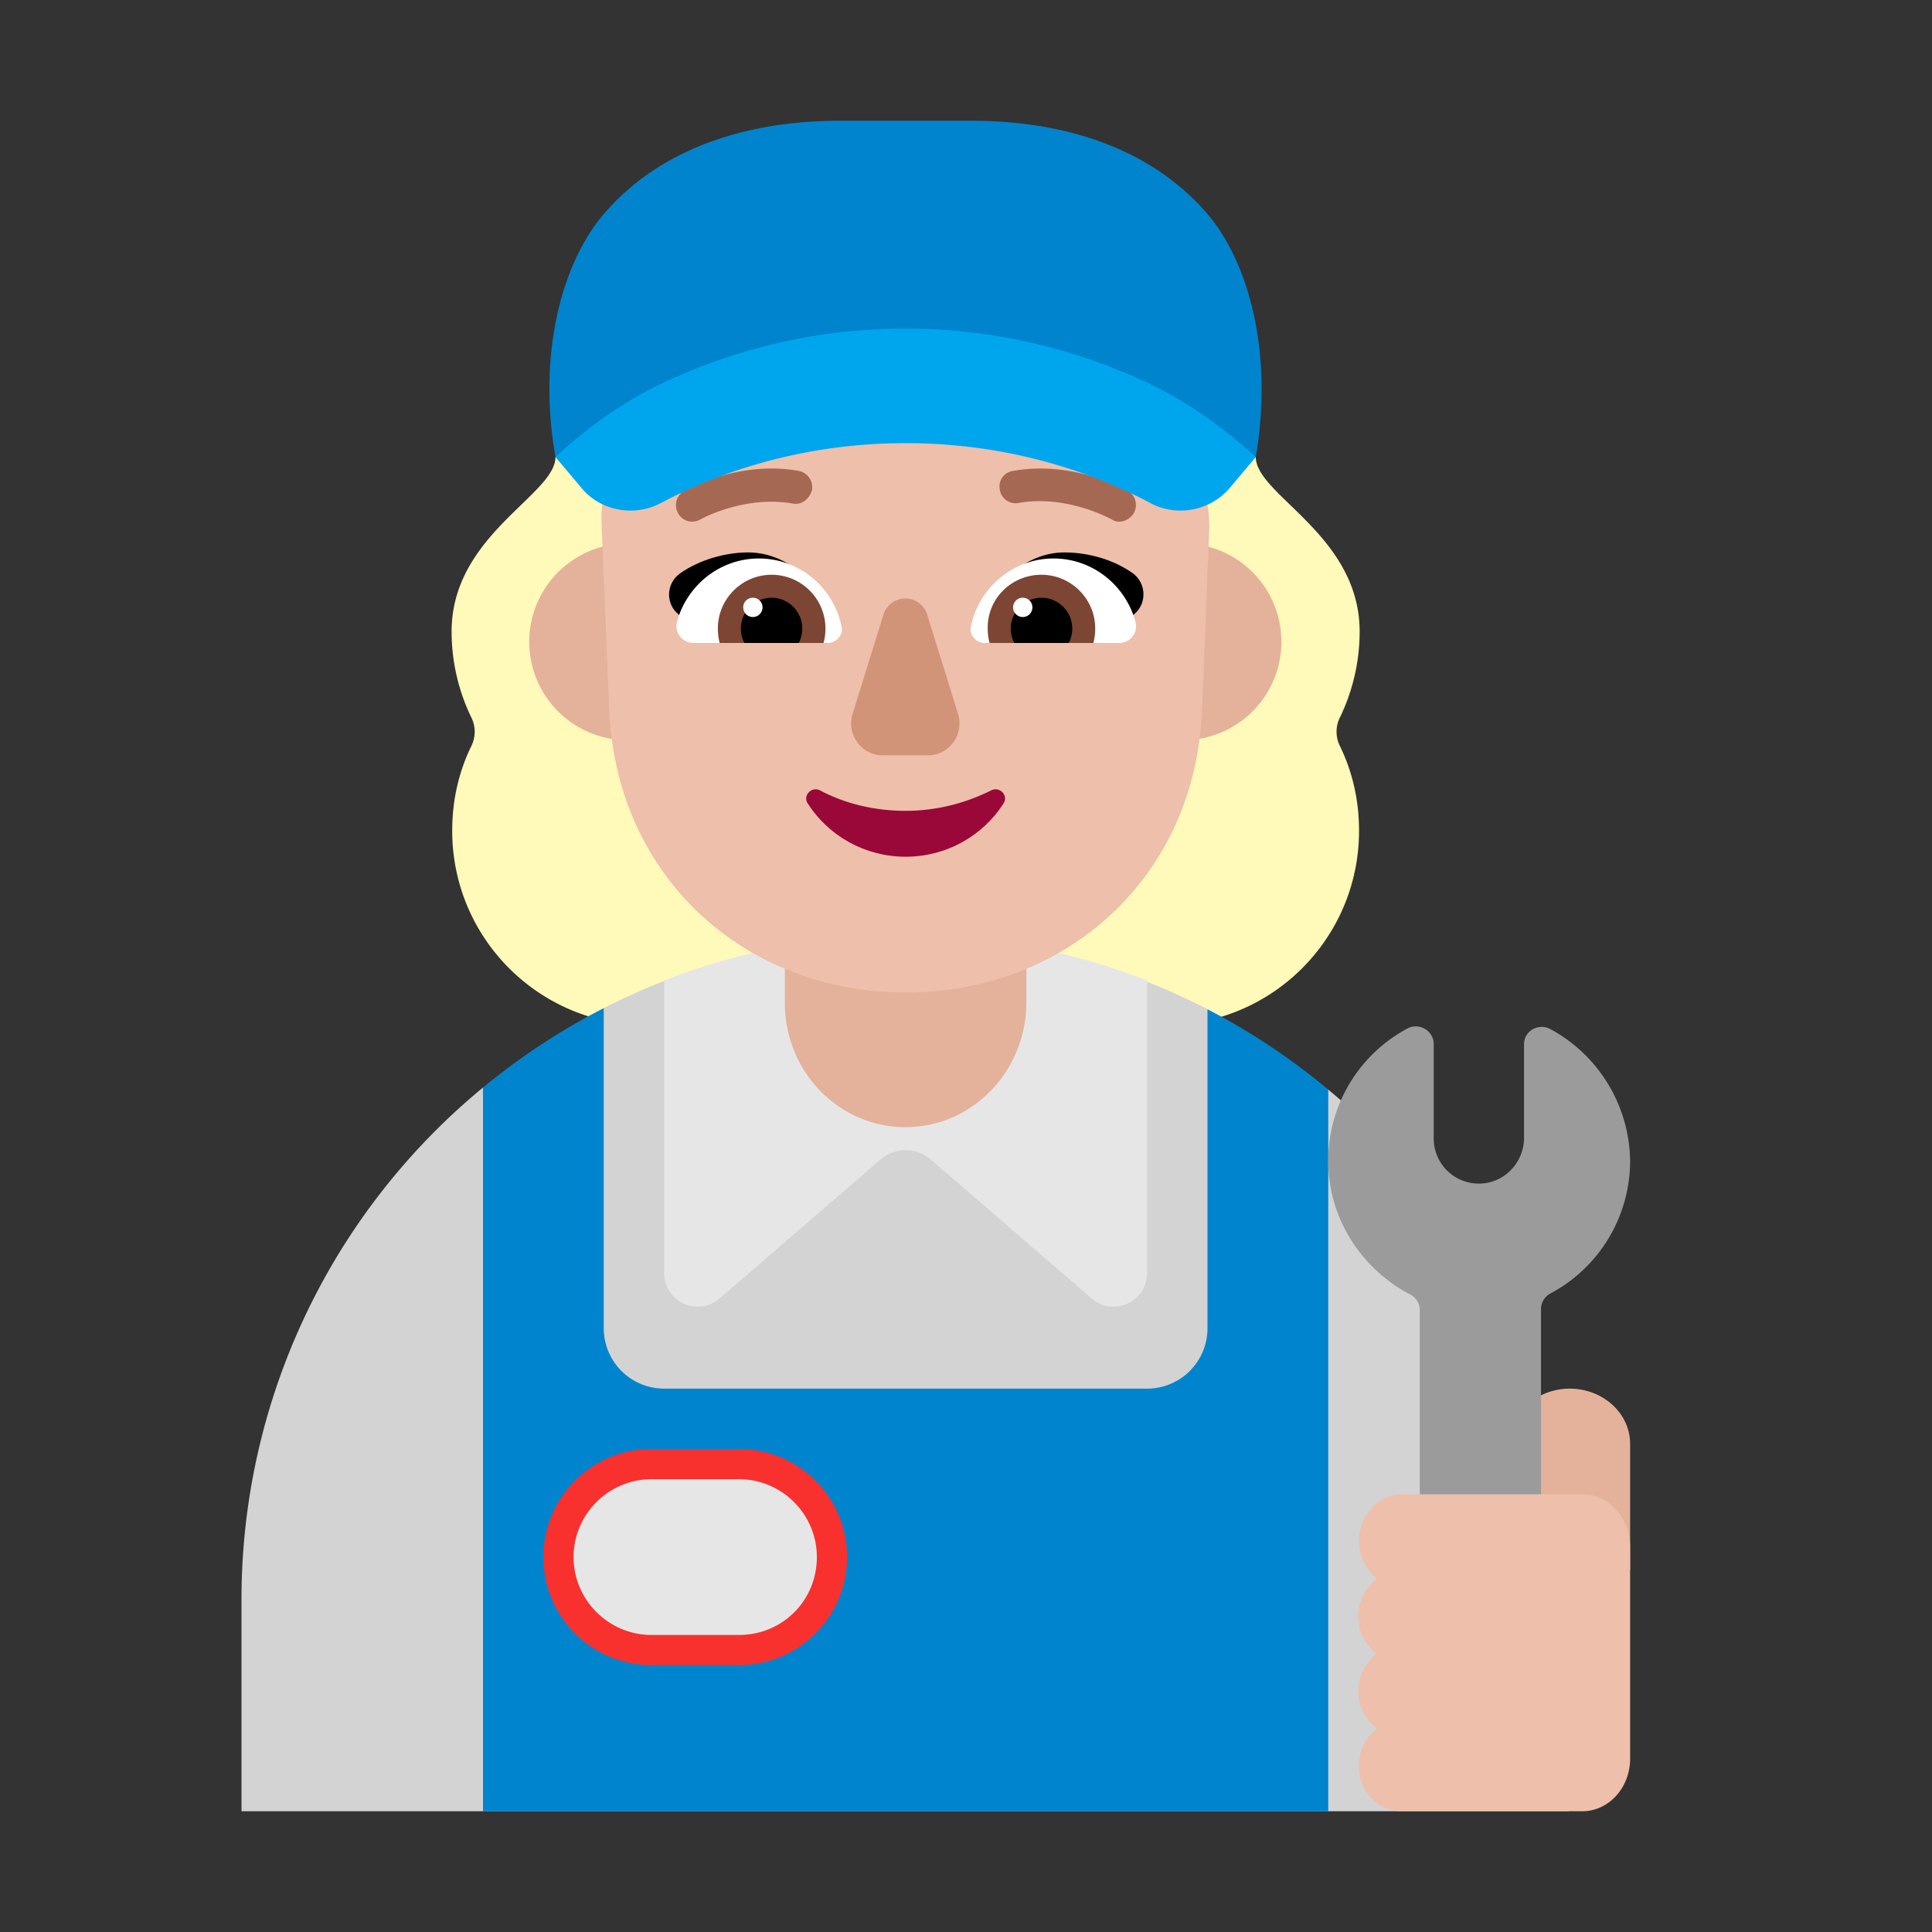 <svg xmlns="http://www.w3.org/2000/svg" width="1em" height="1em" viewBox="0 0 32 32"><rect x="0" y="0" width="32" height="32" fill="#333333" stroke="none"/><g fill="none"><path fill="#FFF9BA" d="M8.63 8.364c.314-.304.57-.551.57-.794h11.6c0 .243.256.49.57.794c.5.484 1.15 1.113 1.15 2.096c0 .51-.12 1-.33 1.43a.53.53 0 0 0 0 .46c.21.43.32.9.32 1.41c0 1.78-1.44 3.22-3.22 3.22h-8.58c-1.78 0-3.22-1.44-3.22-3.22c0-.51.11-.98.32-1.41a.53.53 0 0 0 0-.46c-.21-.43-.33-.92-.33-1.43c0-.983.65-1.612 1.15-2.096"/><path fill="#D3D3D3" d="M4 26.5V30h21.984v-3.434A11.07 11.07 0 0 0 22 18.047L21 18l-1-1.283a10.86 10.86 0 0 0-5.008-1.217c-1.797 0-3.494.432-4.992 1.198L9 18l-1 .013A10.98 10.98 0 0 0 4 26.5"/><path fill="#0084CE" d="M10 16.698c-.716.366-1.386.808-2 1.315V30h14V18.047a11 11 0 0 0-2-1.33V22a1 1 0 0 1-1 1h-8a1 1 0 0 1-1-1z"/><path fill="#E6E6E6" d="m11.88 21.54l2.71-2.34c.24-.2.58-.2.82 0l2.71 2.34c.37.26.88 0 .88-.46v-4.84c-1.24-.48-2.59-.75-4-.75s-2.76.27-4 .75v4.84c0 .46.51.72.88.46"/><path fill="#F8312F" d="M12.24 24h-1.45C9.8 24 9 24.8 9 25.79s.8 1.79 1.79 1.79h1.45c.99 0 1.79-.8 1.79-1.79S13.23 24 12.24 24"/><path fill="#E6E6E6" d="M12.24 27.08h-1.45c-.71 0-1.29-.58-1.29-1.29s.58-1.29 1.29-1.29h1.45c.71 0 1.29.58 1.29 1.29c0 .72-.57 1.29-1.29 1.29"/><path fill="#E4B29A" d="M15 18.67c-1.107 0-2-.92-2-2.06v-2.56c0-1.13.893-2.05 2-2.05s2 .92 2 2.06v2.56c-.01 1.13-.903 2.05-2 2.05m-2.974-8.04a1.63 1.63 0 1 1-3.26 0a1.63 1.63 0 0 1 3.26 0m9.198 0a1.63 1.63 0 1 1-3.26 0a1.63 1.63 0 0 1 3.26 0"/><path fill="#EEBFAA" d="M18.91 7.31h-3.18c-1.26 0-2.44-.62-3.15-1.66c-.13-.18-.39-.15-.47.05l-.07.18c-.23.56-.66.99-1.18 1.23c-.03.02-.07.03-.1.04c-.23.11-.78.48-.8 1.43l.13 3.17c.12 2.81 2.28 4.69 4.91 4.69s4.8-1.88 4.91-4.69l.12-3.02c-.01-1.33-.94-1.42-1.12-1.42"/><path fill="#000" d="M12.39 9.15c.57 0 1.03.39 1.32.83q-.354.107-.695.203c-.438.126-.868.25-1.315.407l-.48-.43c-.2-.18-.18-.5.04-.66c.31-.22.74-.35 1.13-.35m5.24 0c-.56 0-1.02.39-1.31.83q.365.111.722.213c.424.122.842.243 1.278.397l.48-.43c.2-.18.18-.5-.03-.66c-.32-.23-.74-.35-1.14-.35"/><path fill="#fff" d="M11.21 10.31c.16-.61.71-1.06 1.36-1.06c.68 0 1.24.49 1.37 1.13c.03.14-.09.27-.23.27h-2.23c-.17 0-.31-.17-.27-.34m7.6 0c-.16-.61-.71-1.06-1.36-1.06c-.68 0-1.24.49-1.37 1.13c-.03.14.09.27.23.27h2.23c.18 0 .31-.17.27-.34"/><path fill="#7D4533" d="M11.89 10.41c0-.49.4-.89.89-.89a.892.892 0 0 1 .86 1.13h-1.72a1 1 0 0 1-.03-.24m6.25 0c0-.49-.4-.89-.89-.89c-.5 0-.9.4-.89.89c0 .09.01.16.03.24h1.72q.03-.12.03-.24"/><path fill="#000" d="M12.78 9.9a.512.512 0 0 1 .45.75h-.9a.512.512 0 0 1 .45-.75m4.47 0a.512.512 0 0 0-.45.75h.9q.06-.105.06-.24c0-.28-.23-.51-.51-.51"/><path fill="#fff" d="M12.63 10.06a.16.16 0 1 1-.32 0a.16.16 0 0 1 .32 0m4.47 0a.16.16 0 1 1-.32 0a.16.16 0 0 1 .32 0"/><path fill="#990838" d="M15 13.43c-.52 0-1.01-.12-1.42-.34c-.14-.07-.29.09-.2.22c.34.53.94.88 1.62.88s1.28-.35 1.62-.88c.09-.13-.06-.29-.2-.22c-.42.21-.9.34-1.42.34"/><path fill="#D19479" d="m14.63 10.19l-.51 1.64c-.1.34.15.68.5.68h.75c.35 0 .6-.34.5-.68l-.51-1.64a.379.379 0 0 0-.73 0"/><path fill="#A56953" d="M11.23 8.5c.05.09.14.14.23.14c.04 0 .09-.01.13-.03c.01-.01.73-.41 1.54-.27c.14.03.28-.07.32-.23a.276.276 0 0 0-.22-.31c-.958-.173-1.788.27-1.89.325l-.01.005c-.13.08-.17.24-.1.37m7.18.1c.04.03.08.04.13.04c.09 0 .18-.05.24-.14c.07-.13.03-.3-.1-.37c-.03-.02-.9-.51-1.9-.33c-.15.02-.25.16-.22.31c.02.15.17.25.31.22c.74-.128 1.403.202 1.521.261z"/><path fill="#0084CE" d="M19.97 3.51C19.02 2.43 17.59 2 16.09 2h-2.18c-1.5 0-2.93.43-3.88 1.51c-.73.83-1.13 2.36-.83 4.06l.07-.01c.04-.03.08-.06.12-.08c1.09-.67 2.37-1.08 3.64-1.29c.65-.11 1.31-.17 1.97-.18c.66.01 1.31.08 1.97.18c1.27.21 2.55.62 3.64 1.29c.04.03.08.05.12.08l.07.01c.29-1.7-.1-3.23-.83-4.06"/><path fill="#00A6ED" d="M11.16 6.26c-.71.31-1.34.74-1.96 1.31l.43.51c.31.38.87.49 1.32.25c.79-.42 2.19-.99 4.05-.99s3.26.57 4.05.99c.44.24 1 .13 1.32-.25l.43-.51c-.63-.57-1.26-1-1.97-1.31a9.4 9.4 0 0 0-7.67 0"/><path fill="#E4B29A" d="M26 23c.55 0 1 .41 1 .912V26h-2v-2.088c.01-.502.45-.912 1-.912"/><path fill="#9B9B9B" d="M25.675 17.043c-.191-.1-.432.03-.432.25v1.551c0 .42-.341.77-.763.76a.746.746 0 0 1-.733-.75v-1.561c0-.22-.24-.36-.432-.26A2.48 2.48 0 0 0 22 19.204c-.01.97.552 1.821 1.366 2.241c.09.05.15.15.15.25V28a1.005 1.005 0 0 0 2.008.001v-6.324c0-.1.06-.2.15-.25A2.49 2.49 0 0 0 27 19.224a2.52 2.52 0 0 0-1.325-2.181"/><path fill="#EEBFAA" d="M22.51 25.5c.008-.4.327-.75.7-.75h2.997c.438 0 .793.39.793.87v3.51c0 .48-.355.87-.793.87H23.21c-.373 0-.692-.31-.7-.72a.76.76 0 0 1 .3-.65a.74.74 0 0 1-.31-.62c0-.26.128-.49.31-.62a.74.74 0 0 1-.31-.62c0-.26.128-.49.31-.62a.79.79 0 0 1-.3-.65"/></g></svg>